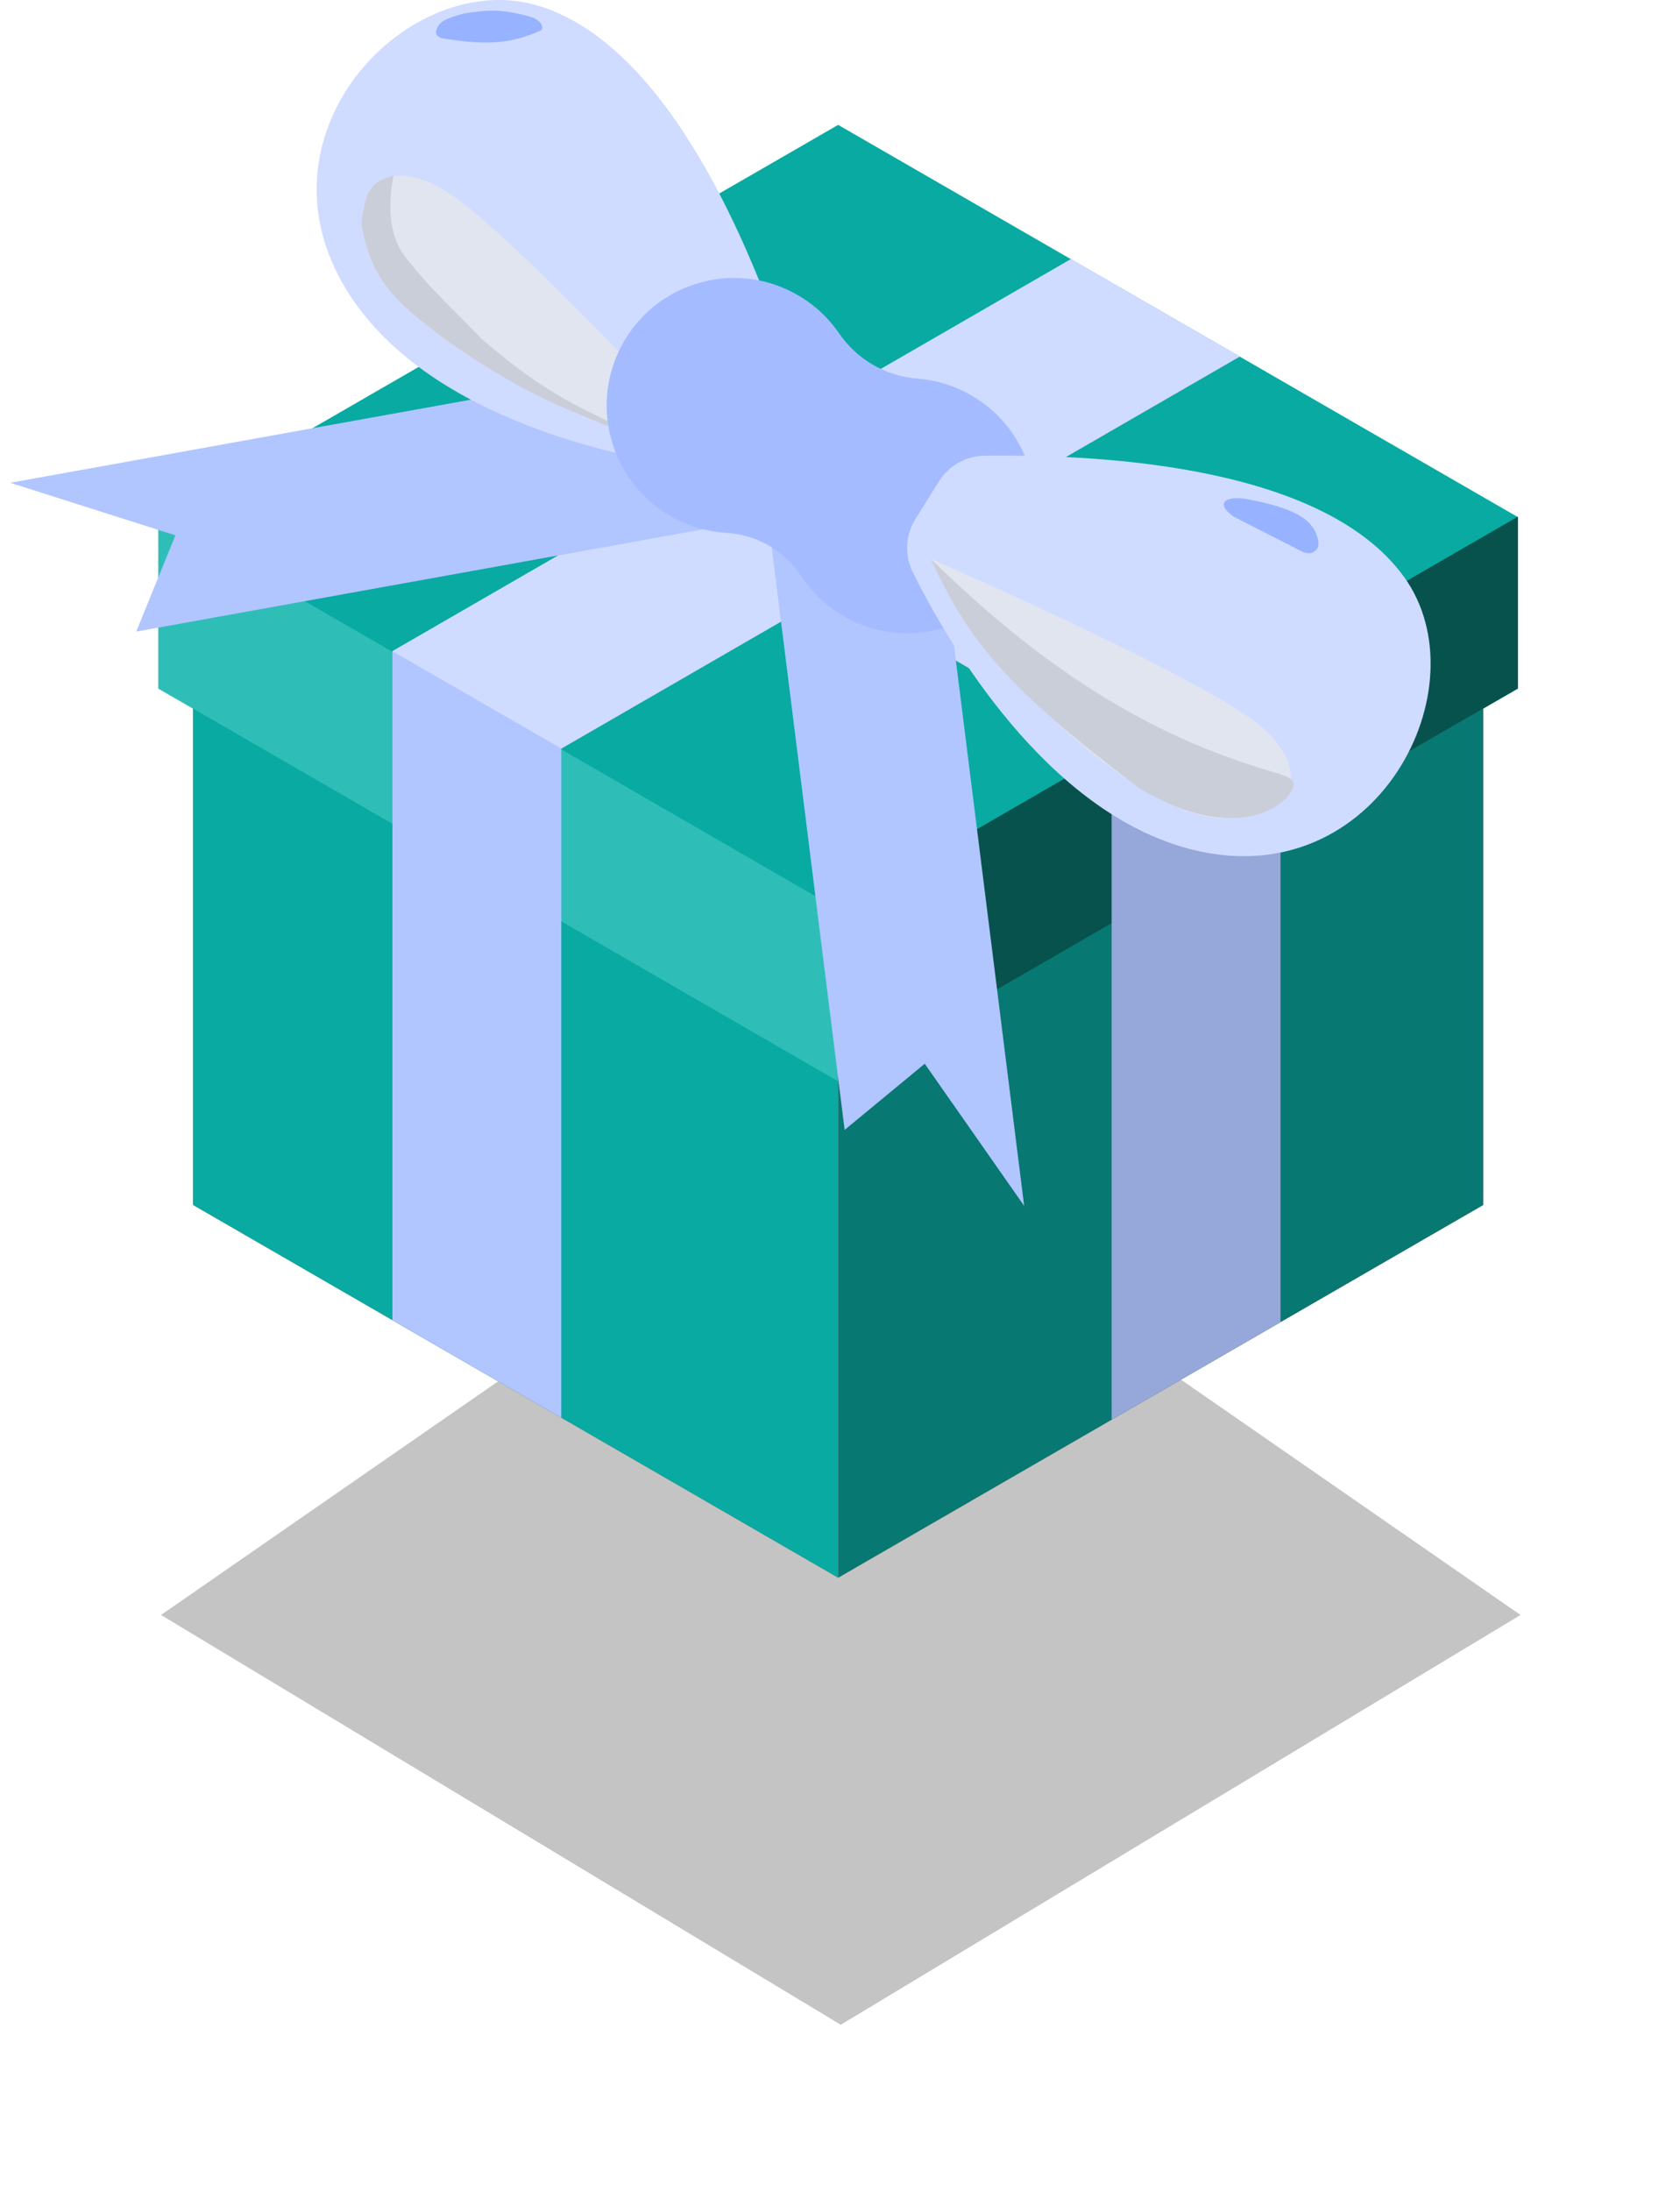 <svg width="158" height="206" viewBox="0 0 158 206" fill="none" xmlns="http://www.w3.org/2000/svg">
<g filter="url(#filter0_f)">
<path d="M63.928 0L0 44.287L63.928 82.811L127.857 44.287L63.928 0Z" transform="translate(143 107.531) scale(-1 1)" fill="#C4C4C4"/>
</g>
<path d="M0.042 34.969L60.669 0L121.295 34.969L121.337 34.945V81.666L60.669 116.708L0 81.666V34.945L0.042 34.969Z" transform="translate(139.495 31.61) scale(-1 1)" fill="#ED7064"/>
<path d="M0 46.722L60.669 81.763V35.042L0 0V46.722Z" transform="translate(139.495 66.555) scale(-1 1)" fill="#077872"/>
<path d="M0 35.042L60.669 0V46.722L0 81.763V35.042Z" transform="translate(78.827 66.555) scale(-1 1)" fill="#08AAA2"/>
<path d="M0.044 36.848L63.928 0L127.813 36.848L127.857 36.823V52.987L63.928 89.912L0 52.987V36.823L0.044 36.848Z" transform="translate(142.755 11.74) scale(-1 1)" fill="#08AAA2"/>
<path d="M0 16.165L63.928 53.089V36.924L0 0V16.165Z" transform="translate(142.755 48.563) scale(-1 1)" fill="#08524E"/>
<path d="M0 36.924L63.928 0V16.165L0 53.089V36.924Z" transform="translate(78.827 48.563) scale(-1 1)" fill="#2FBEB7"/>
<path d="M15.882 108.913L0 99.74V36.856L63.81 0L79.684 9.156L15.882 46.008V108.913Z" transform="translate(120.429 24.549) scale(-1 1)" fill="#96A8D9"/>
<path d="M63.802 108.913L79.684 99.74V36.856L15.874 0L0 9.156L63.802 46.008V108.913Z" transform="translate(116.59 24.362) scale(-1 1)" fill="#B1C5FF"/>
<path d="M63.802 46.008L79.684 36.856L15.874 0L0 9.156L63.802 46.008Z" transform="translate(116.59 24.362) scale(-1 1)" fill="#CFDBFF"/>
<path d="M15.882 46.008L0 36.856L63.81 0L79.684 9.156L15.882 46.008Z" transform="translate(120.429 24.549) scale(-1 1)" fill="#CFDBFF"/>
<path d="M72.503 27.071L68.818 18.023L84.353 13.083L11.841 0L0 13.989L72.503 27.071Z" transform="translate(85.316 32.303) scale(-1 1)" fill="#B1C5FF"/>
<path d="M16.882 73.131L9.35 66.913L0 80.271L9.159 7.131L26.039 0L16.882 73.131Z" transform="translate(96.319 33.086) scale(-1 1)" fill="#B1C5FF"/>
<path d="M1.143 38.996C0.04 37.63 -0.289 35.801 0.263 34.135C3.022 25.809 10.838 4.491 23.861 0.542C36.031 -3.148 51.347 12.665 41.642 27.681C33.914 39.637 15.591 43.161 8.445 44.101C6.663 44.335 4.891 43.634 3.761 42.236L1.143 38.996Z" transform="translate(74.498) scale(-1 1)" fill="#CFDBFF"/>
<path d="M25.256 1.166C30.991 -1.974 34.013 1.605 32.055 7.396C30.096 13.187 20.074 18.706 14.123 21.619C8.172 24.532 0 25.584 0 25.584C0 25.584 19.521 4.305 25.256 1.166Z" transform="translate(66.742 16.524) scale(-1 1)" fill="#E1E5EF"/>
<path d="M24.077 23.5C18.925 21.136 16.095 19.472 11.255 15.322C8.967 12.872 6.535 10.803 4 7.5C2.471 5.393 2.544 2.55 3 0C0.9 0.541 0.283 1.578 0 4.5C0.786 9.687 3.136 11.867 8 15.5C15.137 20.435 18.389 21.581 23 23.5H24.077Z" transform="translate(34 16.5)" fill="#CACED8"/>
<path d="M4.499 12.047C6.483 10.48 8.747 9.646 11.015 9.468C14.036 9.229 16.72 7.679 18.437 5.181C19.727 3.304 21.58 1.76 23.929 0.825C28.893 -1.151 34.714 0.519 37.894 4.813C42.239 10.68 40.422 18.831 34.287 22.374C32.63 23.331 30.841 23.845 29.054 23.954C26.151 24.132 23.564 25.626 21.958 28.053C20.97 29.546 19.631 30.839 17.974 31.796C11.839 35.339 3.873 32.838 0.968 26.14C-1.159 21.236 0.307 15.359 4.499 12.047Z" transform="translate(97.333 26.131) scale(-1 1)" fill="#A4BCFF"/>
<path d="M46.236 2.424C45.304 0.936 43.682 0.029 41.927 0.01C33.16 -0.089 10.467 0.369 2.497 11.404C-4.95 21.715 5.014 41.349 22.364 37.053C36.179 33.633 45.472 17.446 48.685 10.992C49.486 9.383 49.4 7.478 48.446 5.954L46.236 2.424Z" transform="translate(134.545 42.83) scale(-1 1)" fill="#CFDCFF"/>
<path d="M2.573 15.947C-2.26 20.351 0.139 24.374 6.25 24.406C12.36 24.437 20.838 16.752 25.528 12.07C30.217 7.388 33.87 0 33.87 0C33.87 0 7.406 11.543 2.573 15.947Z" transform="translate(121.389 52.522) scale(-1 1)" fill="#E1E5EF"/>
<path d="M19.5 21.5C7 12 3.701 7.895 0 0C10.024 9.837 20 16.5 32 20C34.469 20.72 34.642 21.06 33.5 22.5C31.04 24.918 26 25.5 19.5 21.5Z" transform="translate(87.5 52.5)" fill="#CACED8"/>
<path d="M7.698 0.281C6.079 -0.058 5.036 -0.128 2.566 0.281C0.9 0.787 0.278 0.95 0 1.978C0 2.221 0.087 2.428 0.53 2.588C4.592 3.247 6.894 3.195 9.898 1.846C10.03 1.654 10.039 1.526 9.898 1.251C9.531 0.766 9.174 0.605 7.698 0.281Z" transform="translate(41 1)" fill="#97B3FF"/>
<path d="M8.306 5.141C8.803 4.848 8.997 4.627 8.861 3.905C8.444 1.912 6.506 0.879 1.903 0.035C-0.205 -0.184 -0.597 0.667 0.903 1.721L4.776 3.699L7.195 4.935C7.586 5.131 7.815 5.215 8.306 5.141Z" transform="translate(115.097 46.833)" fill="#97B3FF"/>
<defs>
<filter id="filter0_f" x="0.143" y="92.531" width="157.857" height="112.811" filterUnits="userSpaceOnUse" color-interpolation-filters="sRGB">
<feFlood flood-opacity="0" result="BackgroundImageFix"/>
<feBlend mode="normal" in="SourceGraphic" in2="BackgroundImageFix" result="shape"/>
<feGaussianBlur stdDeviation="7.5" result="effect1_foregroundBlur"/>
</filter>
</defs>
</svg>
